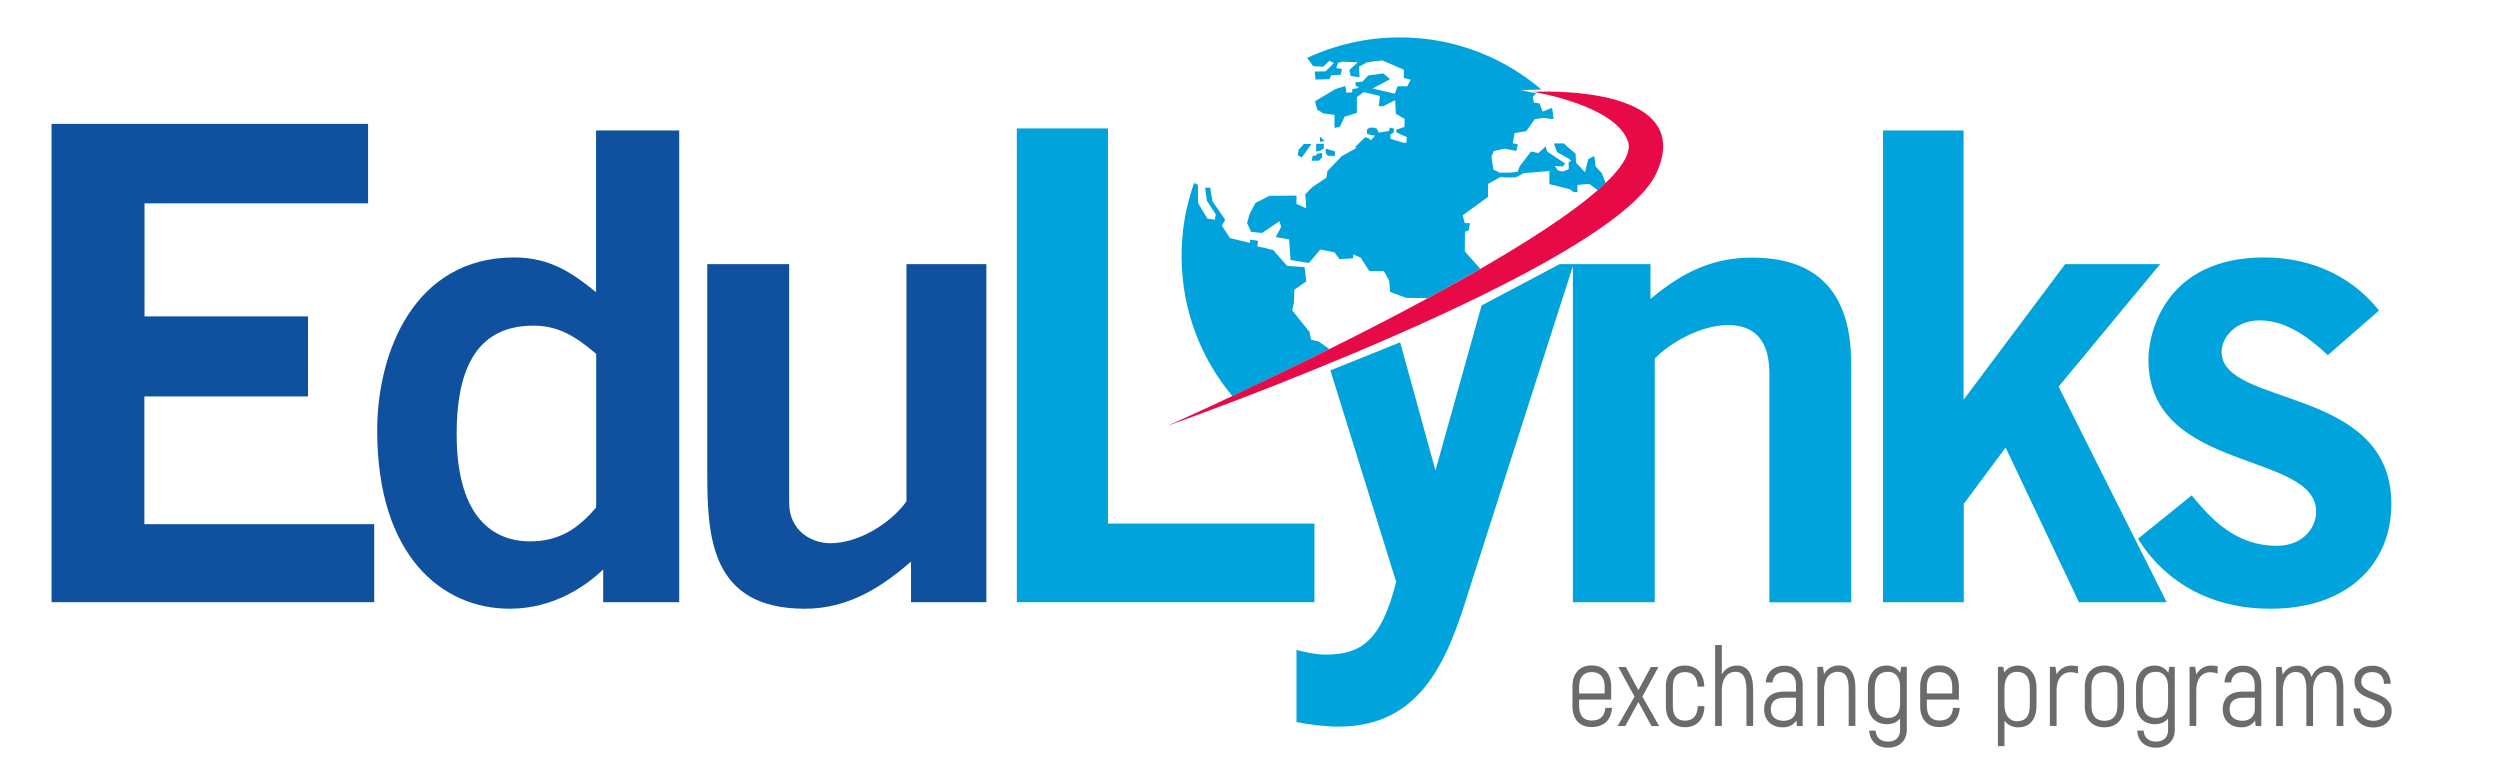 <?xml version="1.0" encoding="utf-8"?>
<!-- Generator: Adobe Illustrator 19.2.0, SVG Export Plug-In . SVG Version: 6.00 Build 0)  -->
<svg version="1.1" id="Layer_1" xmlns="http://www.w3.org/2000/svg" xmlns:xlink="http://www.w3.org/1999/xlink" x="0px" y="0px"
	 viewBox="0 0 1755.7 549.1" style="enable-background:new 0 0 1755.7 549.1;" xml:space="preserve">
<style type="text/css">
	.st0{fill:#6A6C6C;}
	.st1{fill:#0F519E;}
	.st2{fill:#01A3DC;}
	.st3{fill:#E70A46;}
</style>
<g>
	<g>
		<path class="st0" d="M1132.1,497.1c-0.6,8.7-5.8,13.5-14.5,13.5c-8.1,0-13.3-5.3-13.3-14.8v-13.7c0-9.5,5.4-14.8,13.4-14.8
			c8.3,0,13.8,5.3,13.8,14.8v9.2H1109v4.5c0,7,3.3,10.2,8.8,10.2c6,0,9-2.8,9.6-8.9H1132.1z M1109,482.2v4.8h17.9v-4.8
			c0-6.9-3.4-10.2-9.1-10.2C1112.4,472,1109,475.3,1109,482.2z"/>
		<path class="st0" d="M1159.8,509.9l-9.2-16.9l-9.2,16.9h-5.4l11.9-20.7l-11.4-20.8h5.3l8.8,16.3l8.8-16.3h5.3l-11.3,20.8
			l11.8,20.7H1159.8z"/>
		<path class="st0" d="M1169.9,495.9v-13.7c0-9.5,5.3-14.8,13.3-14.8c8.2,0,13.4,5.3,13.7,14.8h-4.7c-0.2-6.9-3.4-10.2-8.9-10.2
			c-5.3,0-8.5,3.2-8.5,10.2v13.7c0,7,3.2,10.2,8.5,10.2c5.5,0,8.8-3.2,9-10.2h4.7c-0.2,9.5-5.5,14.8-13.7,14.8
			C1175.2,510.7,1169.9,505.4,1169.9,495.9z"/>
		<path class="st0" d="M1231.2,484.8v25h-4.7v-24.6c0-9.6-2.4-13.4-7.7-13.4c-5.8,0-9.6,4.8-9.6,13v25h-4.7V453h4.7v20.6
			c2.1-3.7,5.7-6.2,10.7-6.2C1227.1,467.5,1231.2,472.7,1231.2,484.8z"/>
		<path class="st0" d="M1266,481.2v28.7h-4l-0.4-3.9c-1.9,2.8-5,4.8-9.6,4.8c-7.6,0-13.1-4.7-13.1-12.7c0-8,5.1-12.4,14.2-12.4h8.2
			v-4.4c0-6.1-2.8-9.3-8.2-9.3c-4.7,0-8,2.7-8.3,7.3h-4.7c0.3-7.1,5.5-11.8,13.1-11.8C1261.2,467.5,1266,472.7,1266,481.2z
			 M1261.3,498.2V490h-8.4c-6.1,0-9.3,2.8-9.3,8.1c0,5.4,3.7,8.1,9.1,8.1C1258,506.2,1261.3,502.9,1261.3,498.2z"/>
		<path class="st0" d="M1303,483.3v26.5h-4.7V484c0-8.4-2.2-12.2-7.7-12.2c-5.8,0-9.6,4.8-9.6,12.9v25.1h-4.7v-41.5h3.9l0.8,5.1
			c2.1-3.7,5.7-6.1,10.7-6.1C1298.6,467.5,1303,472,1303,483.3z"/>
		<path class="st0" d="M1339.1,468.4v44.3c0,7.4-5.2,12.4-13.2,12.4c-7.7,0-12.8-4.7-13.2-12h4.5c0.4,5,3.5,7.7,8.7,7.7
			c5.3,0,8.5-3,8.5-8.1v-8.1c-2.1,2.6-5.3,4-9.2,4c-8,0-13.4-5.3-13.4-14.8v-10.7c0-10.3,5.4-15.7,13.2-15.7c4,0,7.3,1.8,9.5,5.1
			l0.6-4.2H1339.1z M1334.4,493.8v-11.5c0-7.2-3.8-10.5-8.4-10.5c-5.8,0-9.4,3.3-9.4,11.3v10.7c0,7,3.6,10.4,9.4,10.4
			C1331.3,504.2,1334.4,500.9,1334.4,493.8z"/>
		<path class="st0" d="M1376.3,497.1c-0.6,8.7-5.8,13.5-14.5,13.5c-8.1,0-13.3-5.3-13.3-14.8v-13.7c0-9.5,5.4-14.8,13.4-14.8
			c8.3,0,13.8,5.3,13.8,14.8v9.2h-22.5v4.5c0,7,3.3,10.2,8.8,10.2c6,0,9-2.8,9.6-8.9H1376.3z M1353.2,482.2v4.8h17.8v-4.8
			c0-6.9-3.4-10.2-9.1-10.2C1356.5,472,1353.2,475.3,1353.2,482.2z"/>
		<path class="st0" d="M1430.2,483.3v11.9c0,10.3-4.9,15.6-12.9,15.6c-3.7,0-7.3-1.5-9.6-4.7v17.9h-4.6v-55.7h3.8l0.6,3.9
			c2.2-3.1,5.8-4.8,9.8-4.8C1424.9,467.5,1430.2,472.8,1430.2,483.3z M1425.5,483.3c0-8.1-3.4-11.5-9.2-11.5
			c-4.7,0-8.6,3.6-8.6,11.4v12.1c0,6.6,3.4,11.2,8.6,11.2c6.1,0,9.2-3.3,9.2-11.2V483.3z"/>
		<path class="st0" d="M1459.3,467.9v5.1c-1.5-0.5-3.2-0.9-5.2-0.9c-5.9,0-9.8,4.7-9.8,12.6v25.1h-4.7v-41.5h3.9l0.8,5.2v0.1
			c2.1-3.7,5.7-6.2,10.8-6.2C1456.7,467.5,1458,467.6,1459.3,467.9z"/>
		<path class="st0" d="M1464.1,495.8v-13.4c0-9.7,5.5-15,13.8-15c8.3,0,13.8,5.3,13.8,15v13.4c0,9.7-5.5,15-13.8,15
			C1469.6,510.8,1464.1,505.5,1464.1,495.8z M1487,495.8v-13.4c0-7.2-3.5-10.4-9.1-10.4c-5.6,0-9.1,3.2-9.1,10.4v13.4
			c0,7.2,3.5,10.4,9.1,10.4C1483.5,506.2,1487,503,1487,495.8z"/>
		<path class="st0" d="M1527.3,468.4v44.3c0,7.4-5.2,12.4-13.2,12.4c-7.7,0-12.8-4.7-13.2-12h4.5c0.4,5,3.6,7.7,8.7,7.7
			c5.3,0,8.5-3,8.5-8.1v-8.1c-2.1,2.6-5.3,4-9.2,4c-8,0-13.3-5.3-13.3-14.8v-10.7c0-10.3,5.4-15.7,13.2-15.7c4,0,7.3,1.8,9.5,5.1
			l0.6-4.2H1527.3z M1522.6,493.8v-11.5c0-7.2-3.8-10.5-8.4-10.5c-5.9,0-9.4,3.3-9.4,11.3v10.7c0,7,3.5,10.4,9.4,10.4
			C1519.5,504.2,1522.6,500.9,1522.6,493.8z"/>
		<path class="st0" d="M1557.4,467.9v5.1c-1.5-0.5-3.2-0.9-5.2-0.9c-5.9,0-9.8,4.7-9.8,12.6v25.1h-4.7v-41.5h3.9l0.8,5.2v0.1
			c2.1-3.7,5.7-6.2,10.8-6.2C1554.8,467.5,1556.1,467.6,1557.4,467.9z"/>
		<path class="st0" d="M1588.1,481.2v28.7h-4l-0.4-3.9c-1.9,2.8-5,4.8-9.6,4.8c-7.6,0-13.1-4.7-13.1-12.7c0-8,5.1-12.4,14.2-12.4
			h8.2v-4.4c0-6.1-2.9-9.3-8.2-9.3c-4.7,0-8,2.7-8.3,7.3h-4.7c0.3-7.1,5.4-11.8,13.1-11.8C1583.3,467.5,1588.1,472.7,1588.1,481.2z
			 M1583.5,498.2V490h-8.4c-6.1,0-9.3,2.8-9.3,8.1c0,5.4,3.7,8.1,9.1,8.1C1580.1,506.2,1583.5,502.9,1583.5,498.2z"/>
		<path class="st0" d="M1645.7,483.5v26.4h-4.7v-26c0-8.7-2.6-12-7.1-12c-5.6,0-9.5,4.8-9.5,12.9v25.1h-4.7v-26c0-8.7-2.7-12-7.3-12
			c-5.5,0-9.2,4.8-9.2,12.9v25.1h-4.7v-41.5h3.9l0.7,5.4c2-3.8,5.4-6.3,10.3-6.3c4.7,0,8.2,2.5,10,8c1.9-4.7,5.6-8,11.5-8
			C1641.4,467.5,1645.7,472.5,1645.7,483.5z"/>
		<path class="st0" d="M1652.9,497.5h4.7c0,5.4,3.4,8.7,9.1,8.7c5.1,0,8.1-2.6,8.1-7c0-10.1-21.3-6.4-21.3-20.6
			c0-6.7,5-11.1,12.5-11.1c7.7,0,12.9,5,12.9,12.7h-4.7c0-5.1-3-8.2-8.2-8.2c-4.9,0-7.7,2.5-7.7,6.8c0,9.7,21.3,6,21.3,20.6
			c0,6.9-5.1,11.5-12.9,11.5C1658.4,510.8,1652.9,505.5,1652.9,497.5z"/>
	</g>
	<g>
		<path class="st1" d="M357.9,427.5c-46.9,0-93-36.4-93-125.2c0-55.2,26.2-121.5,96.2-121.5c25.3,0,41,11,57.5,24.4V91.6h58.4v331.3
			h-53.4v-23C412.2,411,389.2,427.5,357.9,427.5z M320.7,304.7c0,69.5,35.9,75.5,51.5,75.5c21.2,0,34.5-9.7,46.5-23.9V248.5
			c-15.2-12.9-27.1-19.8-44.2-19.8C331.7,228.7,320.7,264.2,320.7,304.7z"/>
		<path class="st1" d="M565.3,427.5c-66.3,0-68.6-50.6-68.6-95.7V185.5h57.5V353c0,20.2,16.1,28.5,29,28.5
			c18.9,0,41.4-12.9,53.4-29.4V185.5h56.1v237.4h-52.9v-28.5C619.6,411.9,596.2,427.5,565.3,427.5z"/>
		<path class="st1" d="M36.2,422.9V87h222.3v55.8h-157v79.4h114.8v56.2H101.4v89.7h161.4v54.8H36.2z"/>
	</g>
	<path class="st2" d="M714.1,422.9V90.2h64v277.5h145v55.2H714.1z"/>
	<path class="st2" d="M1230.4,180.9c-32.2,0-53.4,14.3-71.3,29v-24.4h-53.8h-0.5h-9.5l-54.8,29l-32.4,115.9l-24.8-90l-49,19.7
		l46.2,148.5c-10.6,42.3-25.3,51.1-49.7,51.1c-6.4,0-13.3-1.4-20.3-3.2v50.6c9.7,1.8,19.8,3.2,29.4,3.2c59.4,0,77.3-48.8,92-96.6
		l72.7-226.8v236h57.5V251.8c10.6-11,32.2-23.5,51.5-23.5c29,0,29,26.2,29,35.9v158.8h57.5V262.3
		C1300.3,237.9,1300.3,180.9,1230.4,180.9z"/>
	<path class="st2" d="M1322.4,422.9V91.6h56.6v189.1l71.3-95.2h66.7l-71.3,86l75.9,151.4H1460l-51.5-108.6l-29.4,39.6v69H1322.4z"/>
	<path class="st2" d="M1594.4,427.5c-58,0-84.7-35.4-92.9-49.2l37.7-30.4c14.3,17.5,31.3,35.4,59.8,35.4c18.9,0,27.6-13.3,27.6-23.9
		c0-42.8-117.8-27.1-117.8-106.8c0-19.8,12.4-71.8,81.4-71.8c36.4,0,64,16.1,80.5,37.3l-35.9,31.3c-14.3-13.3-29.9-24.4-47.9-24.4
		c-17,0-26.7,12-26.7,22.1c0,39.1,119.2,23.5,119.2,106.8C1679.5,393.9,1651,427.5,1594.4,427.5z"/>
	<g>
		<path class="st2" d="M924.3,106.4l3-0.6l2.4-1.6l0-3.2l-5.4,0C924.3,101.6,924.3,106.4,924.3,106.4z"/>
		<polygon class="st2" points="911.4,109.1 914.2,110.6 921,101.1 915.7,101.1 912,105.1 		"/>
		<polygon class="st2" points="924.3,109.2 921.9,109.4 921.1,112.9 926.2,112.9 928.5,110.6 928.5,107.4 924.8,108 		"/>
		<polygon class="st2" points="926.9,95.9 927,99.7 930.3,98.9 		"/>
		<path class="st2" d="M886.3,163.6l12.3-8.3l1.1,4.1l-3.8,7.1l9.4,1.6l1,14.5l12.9,2.1l8.1-9.5l9.9,2l3.5,4.8l9.5-0.6l0.3-2.8
			l5.2,2.5l5.9,9.2l10.2,0.1l3.8,6.6l0.6,8l11.3,4.2l14.2,0.1l0.3,0.4c13.1-6.8,25.1-14,37.6-20.9l-10.9-12.3l0.1-13.7l2.6-0.9
			l0.9-5.2l-3.6,0l-1.5-5.5l17.8-12.9l0-9.1l8.7-4.9l3.5,0.3l7.2,0l5.6-3l18.1-1.5l0,9.2l14.3,3.6l2.8,2l2.6,0l0-5l8.2-0.8l6.1,4.5
			l5.5-5c-0.9-2.4-1.8-4.8-2.8-7.2l-0.1,0l-4.2-4.6l-0.7-6.4l-0.4-0.8l-4,2.2l-2.3,9.1l-6.3-6.6l-0.3-6.3l-6-5.1l-2.2-2.2l-7,0
			l2.2,6.2l8.4,4.6l1.5,1.5l-1.8,0.9l0.1,4.9l-4.1,1.7l-3.5-0.8l-2.2-3.1l5.7,0.3l1.5-2.1l-12.6-8.4l-1-3.6l-5.1,4.7l-5.2-1.1
			l-7.9,10.3l-1.5,4l-5,0.5l-7.5,0.1l-4.5-2.1l-1.4-8.9l1.6-4.2l7.6-1.7l8.3,1.6l1-4.6l-3.5-0.8l1.2-7.1l8.3-1.4l5.8-8.3l6-1
			l5.4,0.7l2,0l-1.1-7.8l-6.6,2.7l-2.3-5.8l-3.9-0.5l-0.8-4l2.4-2.6c-6.6-1.4-10.8-2.1-10.8-2.1s5.7-0.4,14.5-0.5
			c-27-23-62-36.8-100.2-36.6c-23,0.1-44.8,5.3-64.3,14.4l4.2,5.8l7.1,0.4l4.3-4.2l3.2,1.6l-5.9,5.8c0,0-8.2,0.2-7.8,0.2
			c0.4,0,0.7,5.6,0.7,5.6l9.9-0.3l1.1-2.7l6.8-0.4l0.8-4l-4-0.7l1.3-3.6l3.1-0.9l10.7,0.5l-5.9,5.4l1,4.2l6.2,0.9l-0.4-7.5l5.9-3.1
			l10.4-1.3l15.2,6.6l0,5.8l4.8,1.2l-2.4,4.6l-6.8,0l-2,5.2l-15.6-3.6l12.3-6.6l-4.7-4l-10.6,1.4l-0.9,1h0l-0.2,0.2l-3,3.2l-5,0.5
			l0.4,2.5l1.8,0.7l-0.1,0.8l-4.1,0.6l-0.3,2.4l-3.9,0.2l-0.8-4.7l-7,2.2l-14.3,8.5l1.6,5.9l4.1,2.6l8,1.1l0,9.1l3.7-0.6l3.4-7.2
			l8.6-2.7l0-11l4.7-3.6l11.5,2.7l-0.8,7.2l3.1,0l8.4-4.2l0.5,9.5l6.2,3.7l-0.2,5.6l-5.9,2l0.4,1.9l7.1,3.2l-0.1,3.9l-2.1,0.2
			c0-0.1,0-0.1,0-0.1l-9-2.7l-0.4-2.9l0,0l2.6-1.8l0-2.6l-2.8-0.7l-0.7,2.4l-4.9,0.8l-0.5-0.2l0,0.3l-1.7,0.3l-1.4-2.8l-1.6-0.7
			l-3.5,0L960,91l0,2.9l3,1l3,0.4l-0.7,0.3l-2.7,3l-1.2-1.5l-2.6-0.7l-7.1,6.7l0.9,0.8l-10.5,5.9l-9.9,10.4l-0.7,4.6l-9.9,6.6
			l-4.9,5l0.6,9.9l-6.8-3.1l0-5.8l-19,0.1l-9.8,5l-4.2,7.9l-1.7,6.3l2.8,6.1L886.3,163.6z"/>
		<path class="st2" d="M933.6,245.2c-2.3-1.7-7.5-5.5-7.9-5.5c-0.5,0-5-1.2-5-1.2l-1-5.3L907.5,218l1.2-5.5l0.3-9l8.4-5.9l-1.2-10
			l-12.3-0.9l-9.7-11l-6.8-1.8l-4.4-0.8l0.5-4l-5.6-0.8l0,2.3l-14.1-3.4l-5.7-8.7l2.3-4.2l-8.9-13l-1.6-9.5l-3.6,0l1.3,9.2l6.2,9.5
			l-0.7,3.8l-5.2-0.8l-6.5-10.9l-0.1-12.8l-2.7-1.3c-5.8,16.2-8.9,33.8-8.8,52c0.2,37.2,13.5,71.2,35.7,97.7
			C884.4,269.7,907.5,257.9,933.6,245.2z"/>
		<polygon class="st2" points="931,104.5 931,107.4 932.4,109.4 937.5,109.4 937.5,106.3 931.4,104.5 		"/>
	</g>
	<path class="st3" d="M1076.7,64.5c0,0,116-6.6,86.5,57.2C1132.2,188.8,820,299,820,299s332.5-147.8,323.7-198.3
		C1136.7,74.1,1076.7,64.5,1076.7,64.5z"/>
</g>
</svg>
